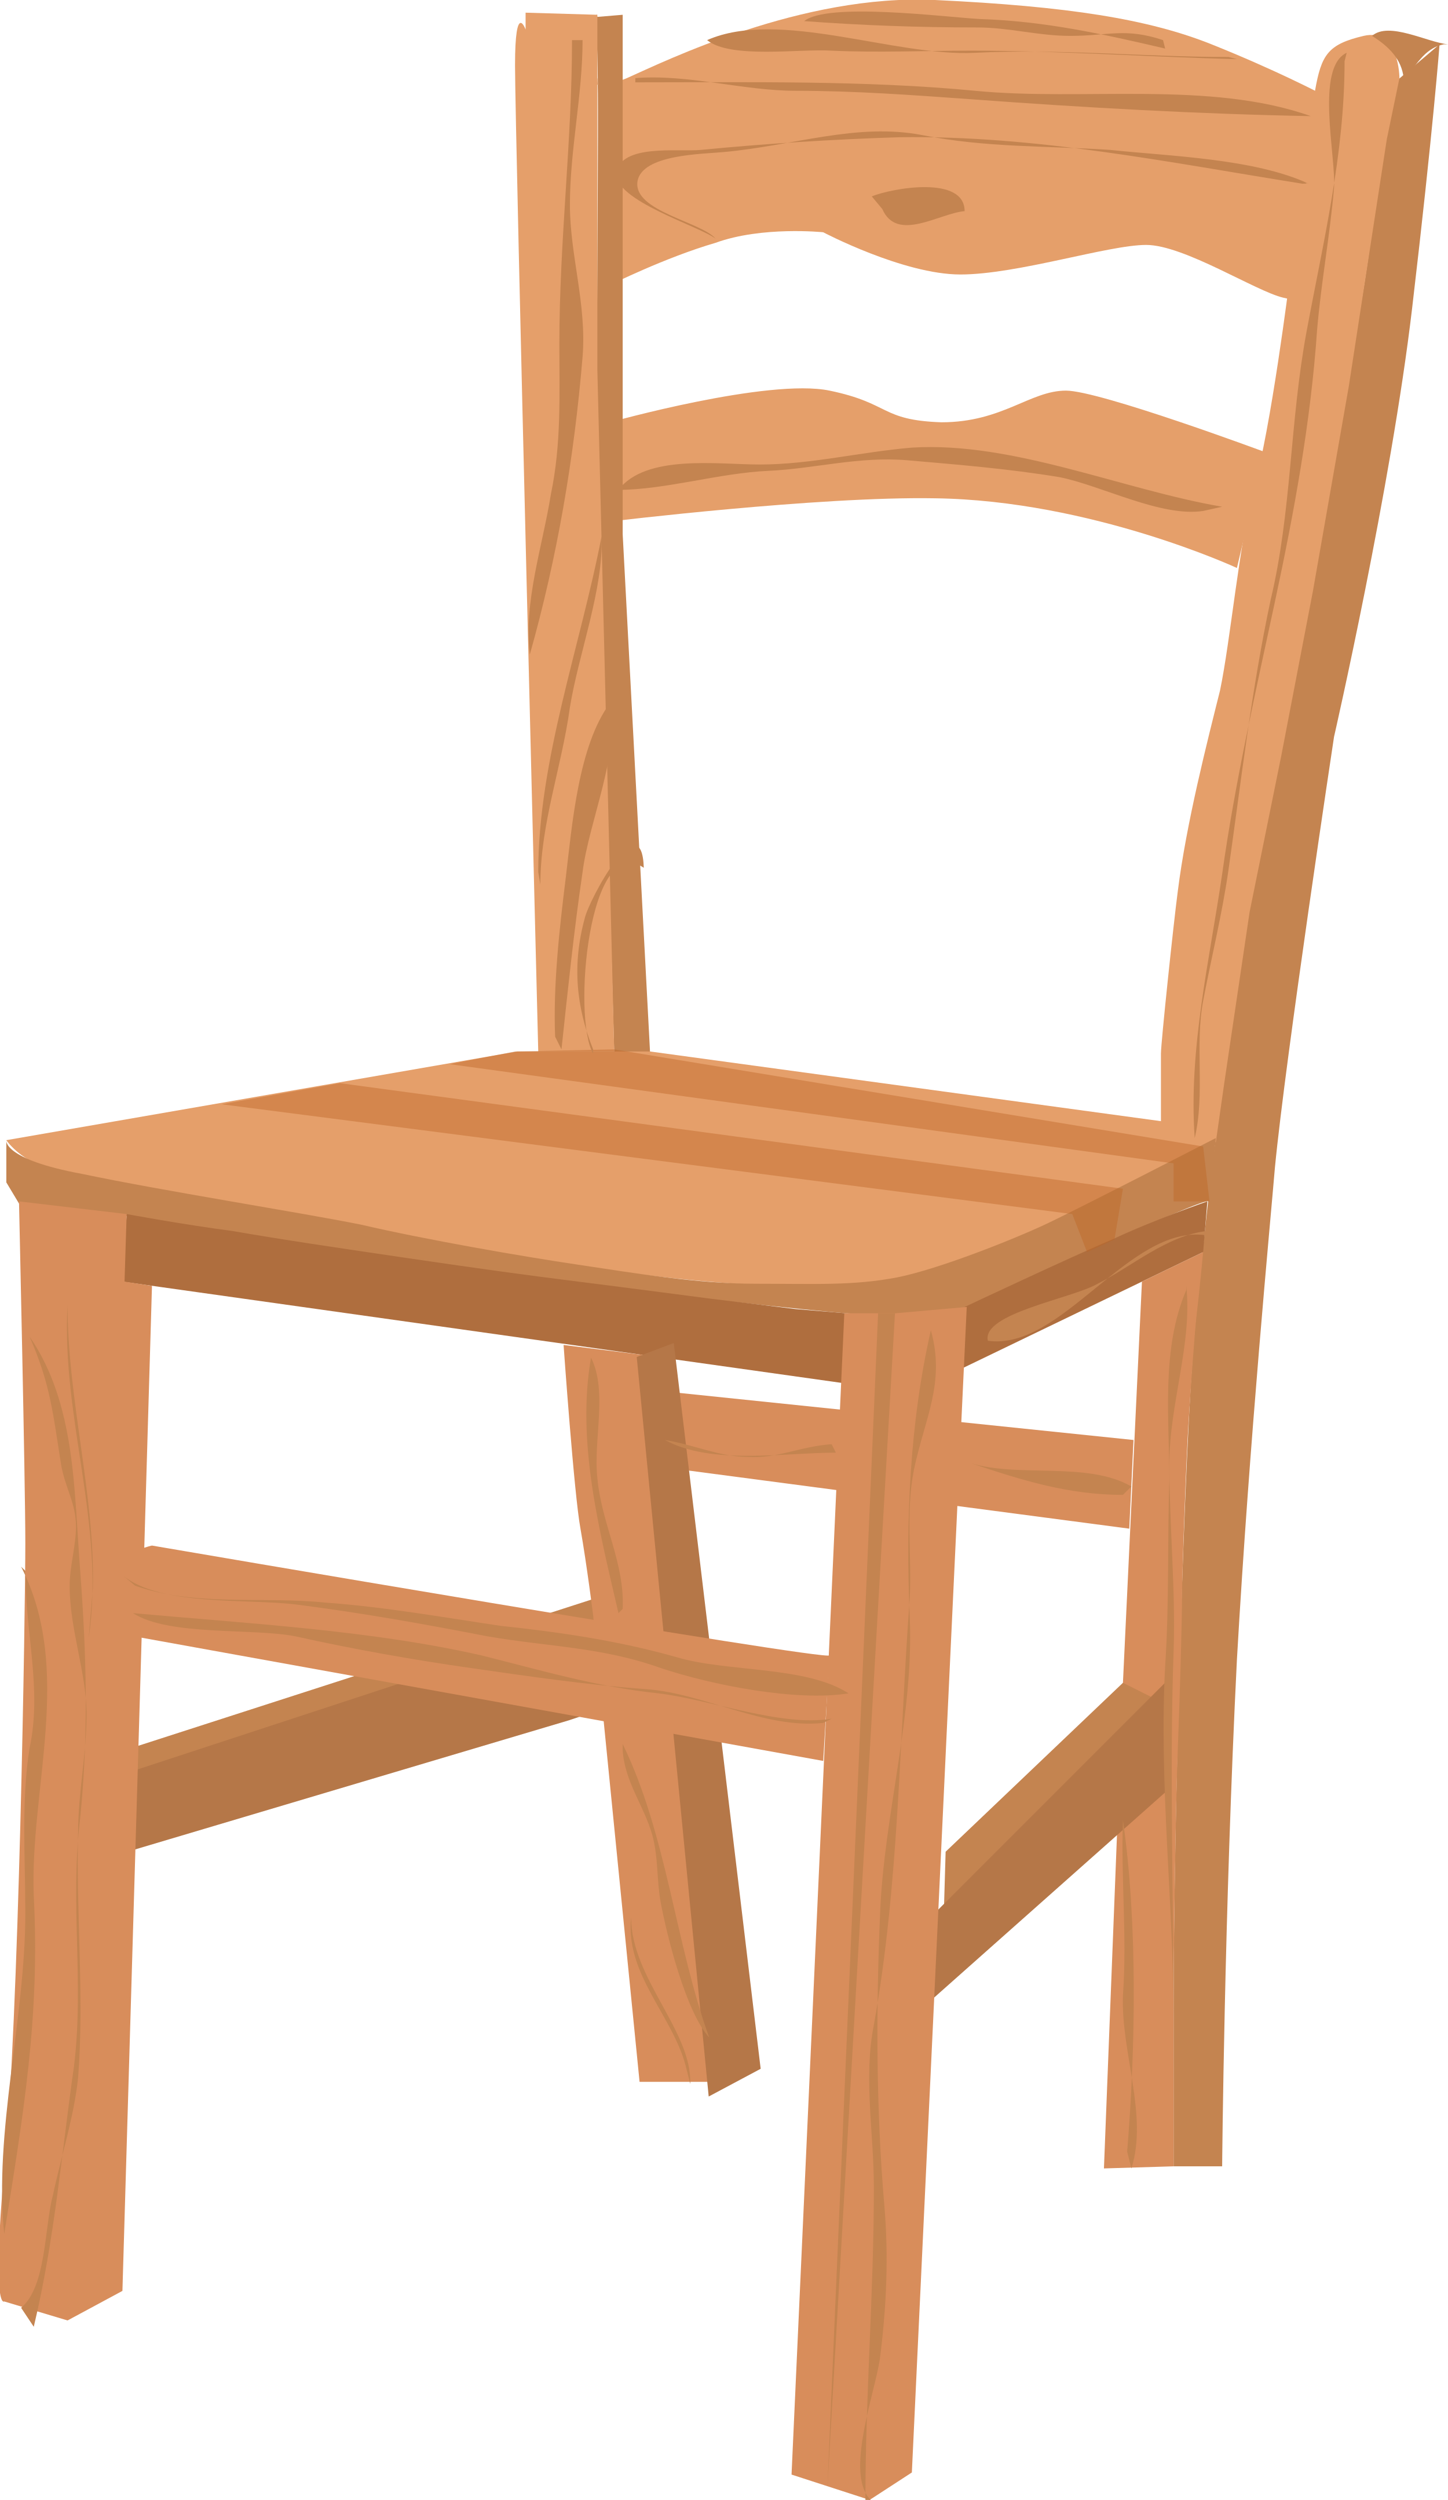 <svg xmlns="http://www.w3.org/2000/svg" version="1.0" viewBox="0 0 68.6 118.4"><switch><g><path fill="#C48450" d="M68.2 2.1s-.3 4-1.3 12.5-3.7 20.3-3.7 20.3-2.3 15.2-2.8 20.4c-.2 2.4-1.2 12.8-1.8 23.3-.6 12-.7 24-.7 24h-2.3v-7.3c0-9 .5-26.8 1-32.3.5-5.5 1.8-16.5 3-22.3 1.3-5.8 5-26.3 5.3-29.1.3-2.8 1.3-7.8 1.3-7.8l2-1.7z"/><path fill="#E59F6A" d="M66.3 3.7s0-2.4-1.7-2c-1.7.4-2 .9-2.3 2.6l-1.2 8.9s-.9 7.2-1.7 9.9c-.7 2.7-1.1 7.2-1.6 9.6-.6 2.4-1.6 6.3-2 9.5-.2 1.5-.8 7.2-.8 7.7v3.3l2.6.9.4-2.8 1.2-8.1 1.5-7.4 1.5-7.8 1.7-9.7 1-6.5.8-5.2.6-2.9z"/><path fill="#C48450" d="M68.6 2.1c-1-.1-2.8-1.1-3.6-.4.8.5 1.4 1.1 1.5 2 .6-.5.9-1.4 1.9-1.6"/><path fill="#E59F6A" d="M28.9 13.5l-.6-9.8s-.5.8 1.4 0c1.8-.8 8.3-4 14.6-3.7 6.3.3 10.1.9 13.1 2.1 3 1.2 5.1 2.3 5.1 2.3l-1.3 9.7s.9.3-.4 0-4.7-2.5-6.5-2.5c-1.8 0-6.1 1.4-8.8 1.4S39 11 39 11s-2.9-.3-5.1.5c-2.4.7-5 2-5 2zm31 7.9s-7.8-2.9-9.4-2.9c-1.7 0-3 1.5-5.9 1.5-2.9-.1-2.4-.9-5.3-1.5S28.9 20 28.9 20v4.7s9.9-1.2 15.4-1.1c7.4.1 14.3 3.3 14.3 3.3l1.3-5.5z"/><path fill="#C48450" d="M28.3.8s-.1-.8 0 1.8c.1 2.5-.1 17.7 0 20.1.1 2.3.8 27.2.8 27.2h1.7l-1.3-24.6V.7l-1.2.1z"/><path fill="#E59F6A" d="M24.9 1.4s-.5-1.4-.5 1.7 1.1 46.7 1.1 46.7h3.6l-.8-32.3V.7L24.9.6v.8z"/><path fill="#E59F6A" d="M57.6 54s-10.1 5.4-13.1 6.2c-3 .8-7.2 1.1-15.4 0-8.3-1.1-25.5-4.5-26.9-4.9C.9 54.9.3 54 .3 54l24.2-4.2h6.3L55 53.1l2.6.9z"/><path fill="#C48450" d="M57.3 56.9c0-.4-11.9 5.3-11.9 5.3s-2.7.1-5.3 0c-1.3-.1-9.3-.9-17.3-2S6.8 57.7 6 57.6C4.3 57.3.9 57 .9 57l-.6-1v-2s-.2.9 3.6 1.6c3.8.8 10.2 1.8 13.2 2.4 3 .7 7.6 1.5 10.3 1.9 2.7.4 5.6.9 8.4.9 2.8 0 4.6.1 6.7-.3 2-.4 5.5-1.8 7-2.5s8.1-4.1 8.1-4.1l-.3 3z"/><path fill="#AF6E3E" d="M57 59.3l-11.4 5.5.1-2.9s5.1-2.4 7-3.2c1.9-.9 4.5-1.8 4.5-1.8l-.2 2.4zm-17.1 6.2L5.8 60.7l.2-3.2s2.7.5 5 .8c2.3.4 5 .8 8.4 1.3 3.4.5 5.6.8 8 1.1 2.4.3 6.2.8 6.2.8l4.1.5 2.4.2-.2 3.3z"/><path fill="#D88D5B" d="M53.7 68.2l-22.2-2.3v3.6l22 2.9z"/><path fill="#C48450" d="M6.5 82.7v1.7l24.2-8-2.5-.7z"/><path fill="#D88D5B" d="M54.1 60.7l-.9 19-.9 23 3.3-.1v-7.3c0-3 .1-9.9.2-12.5.1-2.5.2-6.1.2-7.2 0-1.1.2-6.5.3-8.1.1-1.6.3-4.5.4-5.3.1-.8.3-2.9.3-2.9l-2.9 1.4z"/><path fill="#C48450" d="M55 80.6L44.7 91.1l.1-3.4 8.4-8z"/><path fill="#B57748" stroke="#B57748" d="M55 84.4v-3.8L44.7 90.9l-.4 3zm-48.7 0v2.7L26.8 81l3.9-1.3v-3.3z"/><path fill="#D88D5B" d="M34 98.5l-1.5-16.2-1.8-18.1-4-.5s.5 7.1.8 8.7c.3 1.7.6 4.1.6 4.1l2.2 22.1H34z"/><path fill="#B57748" stroke="#B57748" d="M35.5 97.7l-1.5.8-3.3-33.9.8-.3z"/><path fill="#D88D5B" d="M45.8 61.9l-2.6 55.2-2 1.3-3.7-1.2 2.5-55h2.4zm-38.6-1l-1.4 47.6-2.6 1.4-3-.9s-.6.5 0-6.3c.7-6.8 1-26.7 1-29.6 0-2.9-.3-16.2-.3-16.2l5.1.6-.1 3.2 1.3.2z"/><path fill="#C48450" d="M55.2 2.3c-3-.7-5.7-1.3-8.8-1.4-1.7-.1-7.2-.8-8.3.1 2.7.2 5.4.3 8.2.3 1.5 0 2.9.4 4.4.4 1.8 0 2.6-.4 4.4.2m6.3 6.6c.6.2.6.2.3.2-6.3-1-12.6-2.3-19.1-2.2-3.2.1-6.3.3-9.4.6-1.1.1-3.8-.3-4 1.1-.1 1.3 3.9 2.5 4.7 3.1-.7-.8-3.9-1.3-3.7-2.7.2-1.3 3.1-1.3 4.1-1.4 3.3-.3 6.3-1.4 9.4-.8 3 .6 5.9.5 8.9.7 2.8.3 6.8.4 9.4 1.6"/><path fill="#C48450" d="M41.8 9.9c.7 1.6 2.7.2 3.9.1 0-1.7-3.4-1.1-4.4-.7M30.1 3.7c2.5-.2 5.1.6 7.6.6 2.8 0 5.5.2 8.3.4 5.4.4 10.8.7 16.1.8-4.8-1.7-10.8-.7-15.9-1.2-5.2-.5-10.8-.4-16.1-.4M57 24.2c-2 .3-4.8-1.2-6.8-1.6-2.4-.4-4.9-.6-7.2-.8-2.3-.2-4.4.4-6.6.5-2.3.1-4.9.9-7.1.9C30.6 21.5 34 22 36 22c2.4 0 4.8-.6 7.2-.8 4.8-.3 10 2 14.7 2.8m.3-21.3c-4 0-8-.4-12-.2-3.8.2-9.3-2.1-12.7-.6 1.1.9 4.4.4 5.9.5 2.2.1 4.4 0 6.6 0 4.2 0 8.4.3 12.6.4m-31.5-.9c0 4.8-.6 9.5-.6 14.4 0 2.4.1 4.7-.4 7.1-.4 2.5-1.3 5.1-1 7.6 1.3-4.6 2.1-9.3 2.5-14.1.2-2.5-.6-4.8-.6-7.2 0-2.6.6-5.2.6-7.8m-2.1 39.4c0-5.3 2-10.7 3-15.9.1 2.5-1.1 5.6-1.5 8.1-.4 2.9-1.4 5.5-1.4 8.4m.7 7.2c-.1-2.4.2-5.1.5-7.5.3-2.5.6-6.3 2.1-8.3.5 2.3-1 5.6-1.3 8-.4 2.7-.7 5.6-1 8.4"/><path fill="#BC6524" d="M51.5 59.3l-.7-1.8-40.3-5.2 5.6-1 37.1 5-.4 2.4z" opacity=".42"/><path fill="#C48450" d="M41.6 62.2l-2.4 55.6 3.2-55.6z"/><path fill="#BC6524" d="M55.6 56.9v-1.8l-34.3-4.7 3.1-.6 4.7-.1L57 54.3l.3 2.6z" opacity=".42"/><path fill="#C48450" d="M63.7 2.9c0 4.4-1 8.5-1.8 12.8-.8 4.3-.7 8.5-1.7 12.7-.9 4.2-1.4 8.6-2 12.8-.3 2.1-.8 4.1-1.2 6.2-.4 2.1.1 4.4-.4 6.5-.3-4.2.7-8.4 1.3-12.5.6-4.3 1.6-8.7 2.5-12.9.9-4.2 1.7-8.5 2-12.9.2-2.3.6-4.4.8-6.7.1-1.5-.9-5.7.6-6.4M28.1 49.9c-1-1.7-.2-10.6 2.4-8.8-.1-3.1-2.6 1.5-2.8 2.4-.6 2.2-.4 4.2.4 6.2"/><path fill="#D88D5B" d="M39.3 78.4c0 .3-32.1-5.2-32.1-5.2s-1 .2-1.4.8c-.4.6 0 3.4 0 3.4l33.2 6 .3-5z"/><path fill="#C48450" d="M39.4 81.4c-2.4.4-5.7-.9-8.2-1.2-2.9-.3-5.6-1.1-8.4-1.8-5.3-1.2-11-1.5-16.5-2 1.7 1.1 5.7.7 7.7 1.1 2.7.6 5.5 1.1 8.3 1.5 2.8.4 5.5.8 8.3 1 2.8.2 5.6 1.9 8.4 1.6"/><path fill="none" d="M39.2 79.8c-5.4-1.4-11.3-1.8-16.8-2.7-5.5-.9-11-1.5-16.5-2.3 2.6 0 5.3 1.2 8 1.4 2.9.2 5.6.7 8.4 1 2.7.2 5.5.7 8.2 1.2 2.5.4 6.2.4 8.4 1.5"/><path fill="#C48450" d="M56.2 60.9c.3 2.7-.8 5.6-.8 8.4 0 3 .3 6 .2 8.9-.2 5.8 0 11.6 0 17.5 0-5.6-.7-11.2-.4-16.8.2-3 .1-5.9.2-8.8 0-2.9-.4-6.2.8-9m-2.6 41.6c.8-2.5-.5-5.5-.4-8.2.2-2.8-.1-5.5 0-8.3.7 4.9.6 10.8.2 15.7M5.8 74.6c1.8 1.5 6 1.1 8.3 1.4 3.1.4 5.9.9 9 1.5 2.9.5 5.4.5 8.2 1.5 2.4.8 6.4 1.6 8.9 1.2-2-1.3-5.7-1-8.1-1.7-2.8-.8-5.6-1.2-8.4-1.5-2.7-.4-5.5-.9-8.3-1.1-2.9-.3-6.2.2-9-.8M41 118.4c0-5 .4-9.8.4-14.8 0-2.6-.5-5.2 0-7.7 1.2-6.7 1.2-13.5 1.7-20.2.1-2-.2-4.1.2-6.1.5-2.4 1.5-4.1.8-6.6-1 4.4-1.2 9-1 13.6.2 4.6-1.2 9.3-1.4 13.9-.2 4.6-.2 9.4.2 14 .2 2.4.1 4.7-.2 7.1-.2 1.7-1.9 6-.2 7M1 109.3c1.2-1 1.1-3.8 1.5-5.3.4-1.9 1-3.7 1.2-5.6.3-3.8-.1-7.8 0-11.6 0-1.9.4-3.7.4-5.6 0-2-.8-4-.8-6.1 0-.9.3-1.9.3-2.8 0-1.1-.5-1.8-.7-2.9-.4-2.5-.5-3.8-1.5-6.1 2.2 3.2 2.1 7.3 2.4 11.1.3 4 .4 7.7 0 11.7-.5 4.1.2 7.8-.3 11.8-.6 4.2-.9 8.1-1.9 12.3m31.1-11.5c.1-2.5-2.8-5-2.8-7.9-.3 2.7 2 4.7 2.6 7.1m-3-15.3c2.1 4.3 2.5 9.5 4.1 13.9-1.1-1.2-2-4.8-2.3-6.4-.2-1.1-.1-2.1-.4-3.2-.4-1.4-1.3-2.5-1.4-4"/><path fill="#C48450" d="M1 74.2c2.5 4.9.4 10.5.6 15.6.3 5.7-.5 10.4-1.4 16-.5-4.8 1-10.2 1-15.2 0-2.6-.2-5.3.2-7.8.6-2.8-.2-5.4-.2-8.4m56-16.1c-1.9.2-3.6 1.7-5.2 2.5-1.2.7-5.5 1.4-5.2 2.7 3.5.5 6.7-5.5 10.3-5M4.4 75.2c.1-4.4-1.2-8.9-1.2-13.4-.3 5.4 1.8 10.4 1 15.8m49.4-7.2c-2.1-1.2-5.3-.4-7.6-1.1 2.4.8 4.6 1.5 7.2 1.5m-13.8-2.4c-1.5.1-2.6.7-4 .6-1.3 0-2.6-.6-3.9-.8 2.2 1.2 5.6.6 8.1.6m-10.1 7.4c.1-2.2-1-4-1.2-6.2-.2-1.8.5-4.1-.3-5.7-.7 4 .4 8.2 1.3 12.1"/></g></switch></svg>

